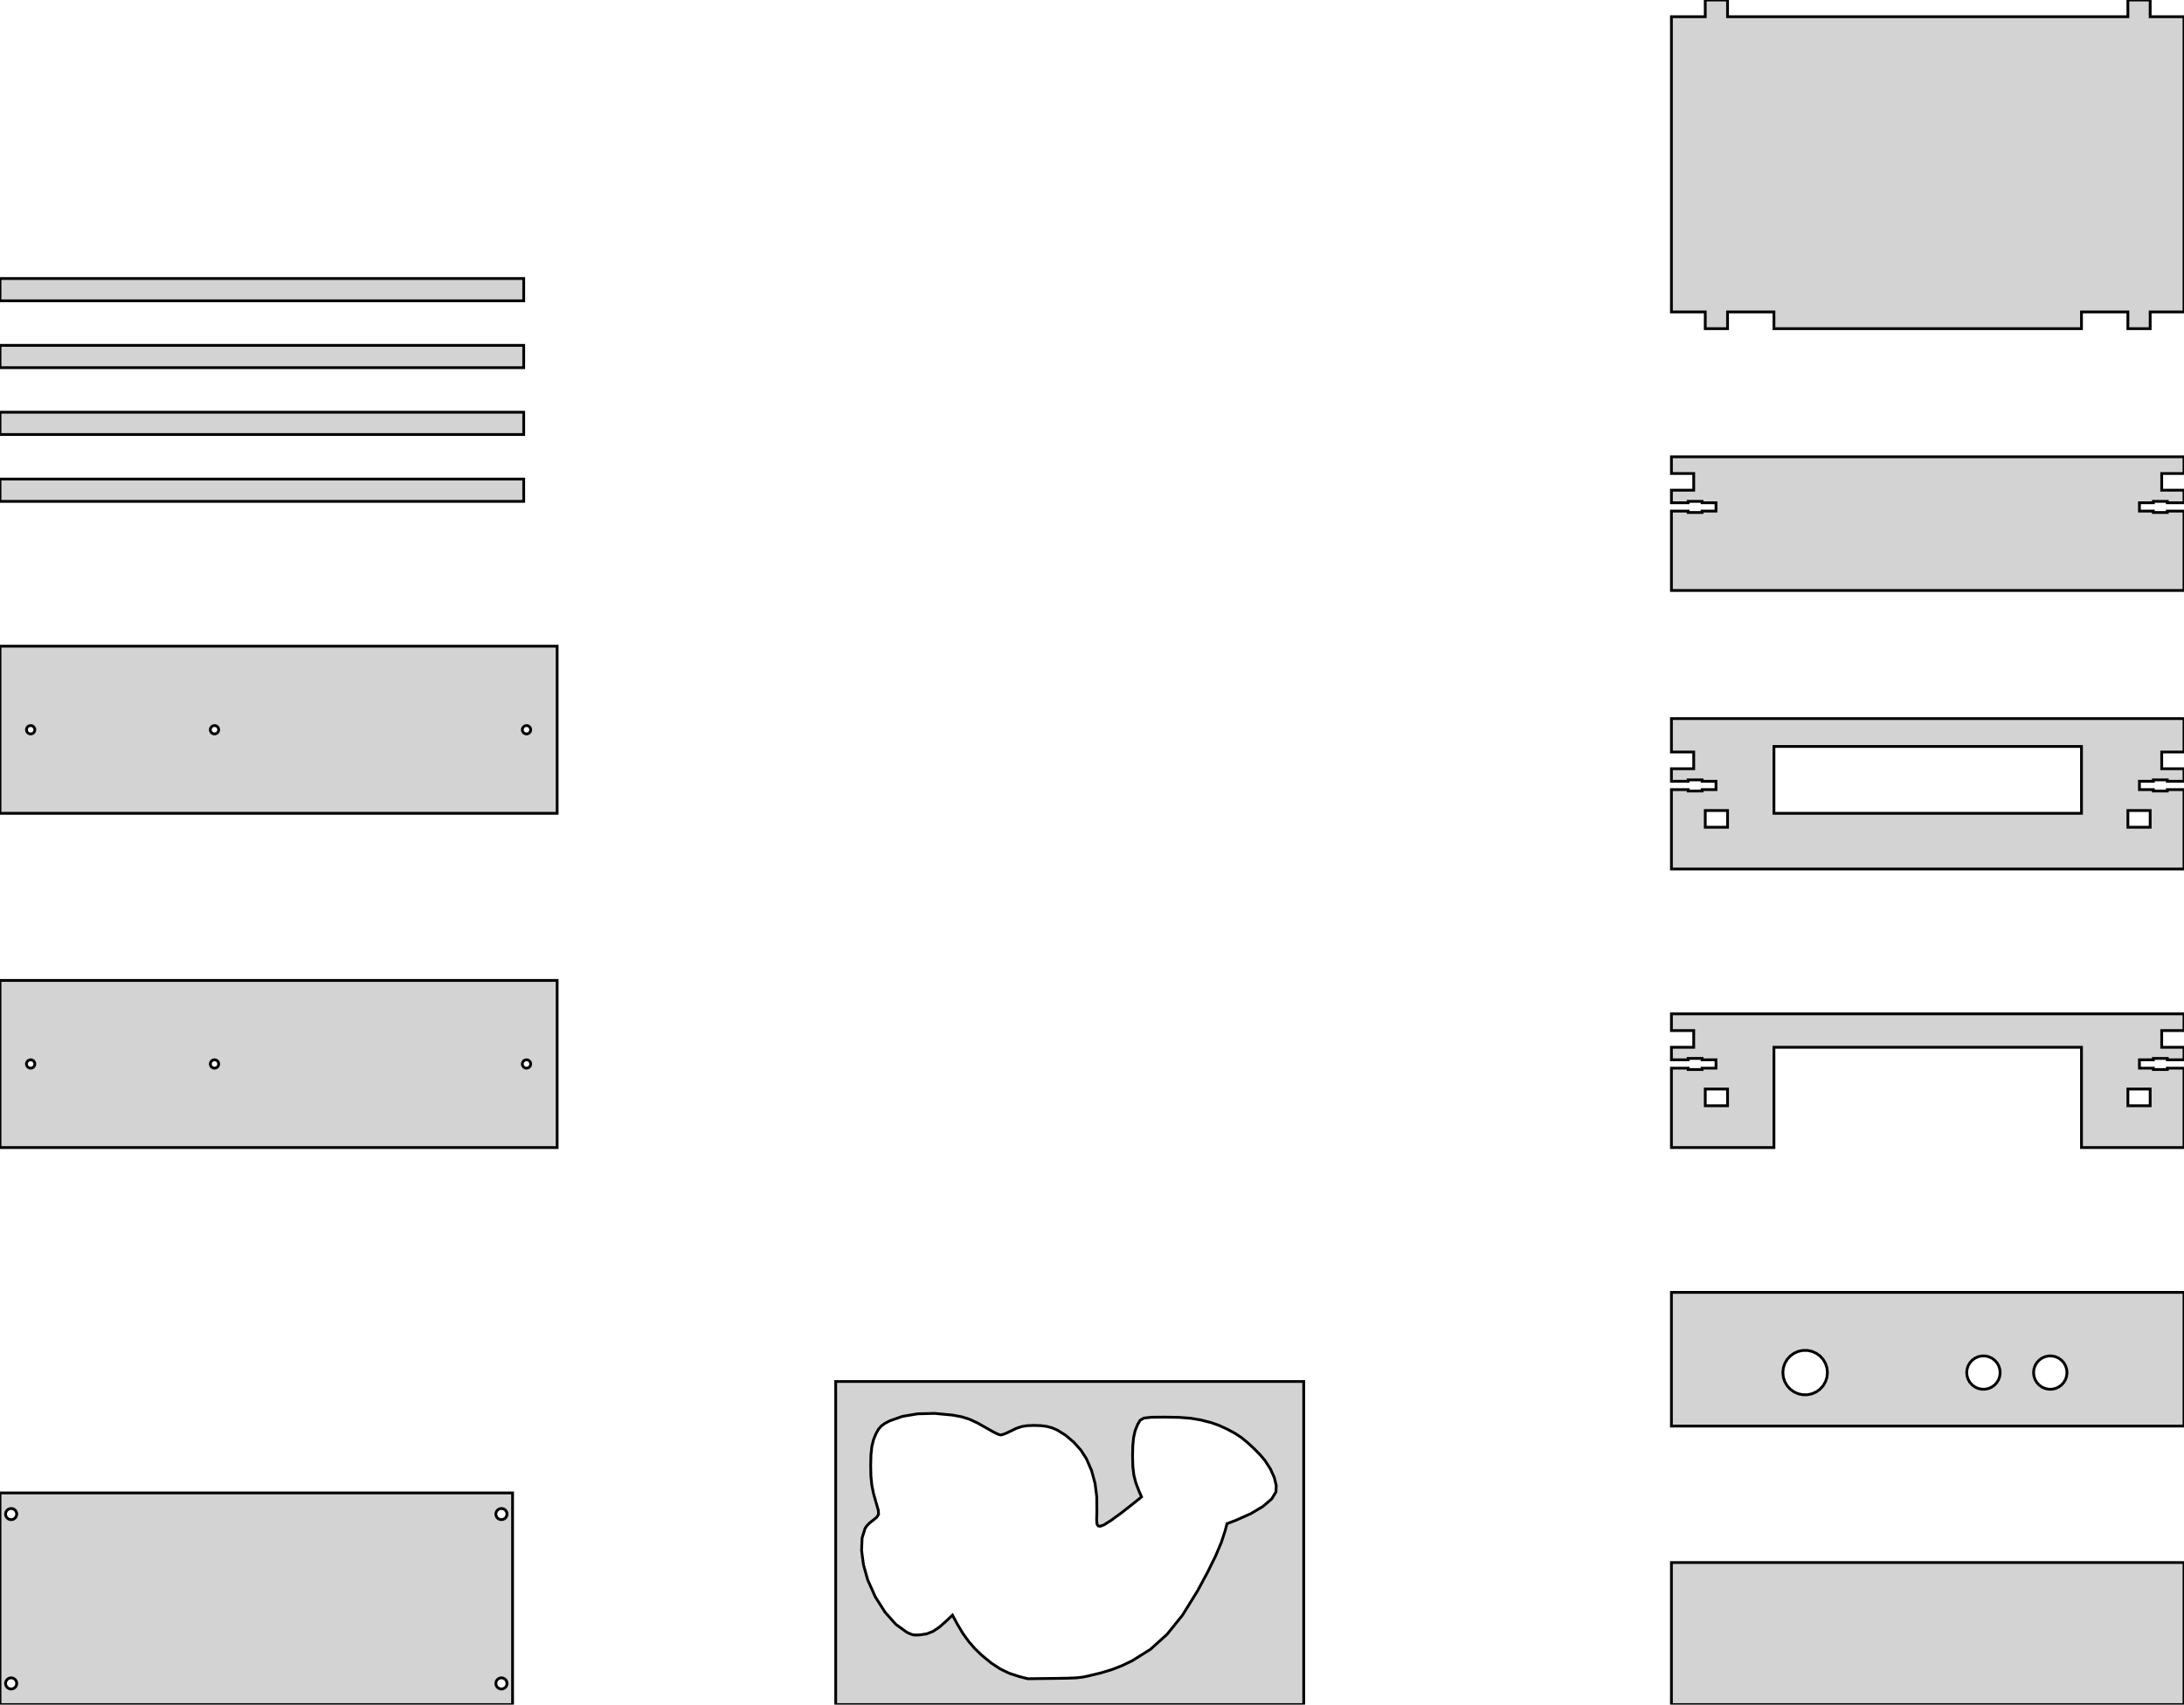 <?xml version="1.0" standalone="no"?>
<!DOCTYPE svg PUBLIC "-//W3C//DTD SVG 1.1//EN" "http://www.w3.org/Graphics/SVG/1.1/DTD/svg11.dtd">
<svg width="392" height="306" viewBox="0 -306 392 306" xmlns="http://www.w3.org/2000/svg" version="1.1">
<title>OpenSCAD Model</title>
<path d="
M 310.072,-250 L 318.4,-250 L 318.4,-247 L 373.6,-247 L 373.6,-250 L 381.928,-250
 L 381.928,-247 L 385.928,-247 L 385.928,-250 L 392,-250 L 392,-303 L 385.928,-303
 L 385.928,-306 L 381.928,-306 L 381.928,-303 L 310.072,-303 L 310.072,-306 L 306.072,-306
 L 306.072,-303 L 300,-303 L 300,-250 L 306.072,-250 L 306.072,-247 L 310.072,-247
 z
M 94,-256 L 0,-256 L 0,-252 L 94,-252 z
M 94,-244 L 0,-244 L 0,-240 L 94,-240 z
M 94,-232 L 0,-232 L 0,-228 L 94,-228 z
M 392,-214.25 L 389,-214.25 L 389,-214 L 386.5,-214 L 386.5,-214.25 L 384,-214.25
 L 384,-215.75 L 386.5,-215.75 L 386.5,-216 L 389,-216 L 389,-215.75 L 392,-215.75
 L 392,-218 L 388,-218 L 388,-221 L 392,-221 L 392,-224 L 300,-224
 L 300,-221 L 304,-221 L 304,-218 L 300,-218 L 300,-215.75 L 303,-215.75
 L 303,-216 L 305.5,-216 L 305.5,-215.75 L 308,-215.75 L 308,-214.25 L 305.5,-214.25
 L 305.5,-214 L 303,-214 L 303,-214.25 L 300,-214.25 L 300,-200 L 392,-200
 z
M 94,-220 L 0,-220 L 0,-216 L 94,-216 z
M 100,-190 L 0,-190 L 0,-160 L 100,-160 z
M 5.422,-174.254 L 5.268,-174.287 L 5.125,-174.35 L 4.998,-174.443 L 4.893,-174.559 L 4.815,-174.695
 L 4.766,-174.844 L 4.75,-175 L 4.766,-175.156 L 4.815,-175.305 L 4.893,-175.441 L 4.998,-175.557
 L 5.125,-175.65 L 5.268,-175.713 L 5.422,-175.746 L 5.578,-175.746 L 5.732,-175.713 L 5.875,-175.65
 L 6.002,-175.557 L 6.107,-175.441 L 6.185,-175.305 L 6.234,-175.156 L 6.25,-175 L 6.234,-174.844
 L 6.185,-174.695 L 6.107,-174.559 L 6.002,-174.443 L 5.875,-174.35 L 5.732,-174.287 L 5.578,-174.254
 z
M 38.422,-174.254 L 38.268,-174.287 L 38.125,-174.35 L 37.998,-174.443 L 37.893,-174.559 L 37.815,-174.695
 L 37.766,-174.844 L 37.75,-175 L 37.766,-175.156 L 37.815,-175.305 L 37.893,-175.441 L 37.998,-175.557
 L 38.125,-175.65 L 38.268,-175.713 L 38.422,-175.746 L 38.578,-175.746 L 38.732,-175.713 L 38.875,-175.65
 L 39.002,-175.557 L 39.107,-175.441 L 39.185,-175.305 L 39.234,-175.156 L 39.25,-175 L 39.234,-174.844
 L 39.185,-174.695 L 39.107,-174.559 L 39.002,-174.443 L 38.875,-174.35 L 38.732,-174.287 L 38.578,-174.254
 z
M 94.422,-174.254 L 94.268,-174.287 L 94.125,-174.35 L 93.998,-174.443 L 93.893,-174.559 L 93.815,-174.695
 L 93.766,-174.844 L 93.75,-175 L 93.766,-175.156 L 93.815,-175.305 L 93.893,-175.441 L 93.998,-175.557
 L 94.125,-175.65 L 94.268,-175.713 L 94.422,-175.746 L 94.578,-175.746 L 94.732,-175.713 L 94.875,-175.65
 L 95.002,-175.557 L 95.107,-175.441 L 95.185,-175.305 L 95.234,-175.156 L 95.25,-175 L 95.234,-174.844
 L 95.185,-174.695 L 95.107,-174.559 L 95.002,-174.443 L 94.875,-174.35 L 94.732,-174.287 L 94.578,-174.254
 z
M 392,-164.25 L 389,-164.25 L 389,-164 L 386.5,-164 L 386.5,-164.25 L 384,-164.25
 L 384,-165.75 L 386.5,-165.75 L 386.5,-166 L 389,-166 L 389,-165.75 L 392,-165.75
 L 392,-168 L 388,-168 L 388,-171 L 392,-171 L 392,-177 L 300,-177
 L 300,-171 L 304,-171 L 304,-168 L 300,-168 L 300,-165.75 L 303,-165.75
 L 303,-166 L 305.5,-166 L 305.5,-165.75 L 308,-165.75 L 308,-164.25 L 305.5,-164.25
 L 305.5,-164 L 303,-164 L 303,-164.25 L 300,-164.25 L 300,-150 L 392,-150
 z
M 318.4,-160 L 318.4,-172 L 373.6,-172 L 373.6,-160 z
M 381.928,-157.5 L 381.928,-160.5 L 385.928,-160.5 L 385.928,-157.5 z
M 306.072,-157.5 L 306.072,-160.5 L 310.072,-160.5 L 310.072,-157.5 z
M 100,-130 L 0,-130 L 0,-100 L 100,-100 z
M 94.422,-114.254 L 94.268,-114.287 L 94.125,-114.35 L 93.998,-114.443 L 93.893,-114.559 L 93.815,-114.695
 L 93.766,-114.844 L 93.75,-115 L 93.766,-115.156 L 93.815,-115.305 L 93.893,-115.441 L 93.998,-115.557
 L 94.125,-115.65 L 94.268,-115.713 L 94.422,-115.746 L 94.578,-115.746 L 94.732,-115.713 L 94.875,-115.65
 L 95.002,-115.557 L 95.107,-115.441 L 95.185,-115.305 L 95.234,-115.156 L 95.25,-115 L 95.234,-114.844
 L 95.185,-114.695 L 95.107,-114.559 L 95.002,-114.443 L 94.875,-114.35 L 94.732,-114.287 L 94.578,-114.254
 z
M 38.422,-114.254 L 38.268,-114.287 L 38.125,-114.35 L 37.998,-114.443 L 37.893,-114.559 L 37.815,-114.695
 L 37.766,-114.844 L 37.75,-115 L 37.766,-115.156 L 37.815,-115.305 L 37.893,-115.441 L 37.998,-115.557
 L 38.125,-115.65 L 38.268,-115.713 L 38.422,-115.746 L 38.578,-115.746 L 38.732,-115.713 L 38.875,-115.65
 L 39.002,-115.557 L 39.107,-115.441 L 39.185,-115.305 L 39.234,-115.156 L 39.25,-115 L 39.234,-114.844
 L 39.185,-114.695 L 39.107,-114.559 L 39.002,-114.443 L 38.875,-114.35 L 38.732,-114.287 L 38.578,-114.254
 z
M 5.422,-114.254 L 5.268,-114.287 L 5.125,-114.35 L 4.998,-114.443 L 4.893,-114.559 L 4.815,-114.695
 L 4.766,-114.844 L 4.75,-115 L 4.766,-115.156 L 4.815,-115.305 L 4.893,-115.441 L 4.998,-115.557
 L 5.125,-115.65 L 5.268,-115.713 L 5.422,-115.746 L 5.578,-115.746 L 5.732,-115.713 L 5.875,-115.65
 L 6.002,-115.557 L 6.107,-115.441 L 6.185,-115.305 L 6.234,-115.156 L 6.25,-115 L 6.234,-114.844
 L 6.185,-114.695 L 6.107,-114.559 L 6.002,-114.443 L 5.875,-114.35 L 5.732,-114.287 L 5.578,-114.254
 z
M 318.4,-118 L 373.6,-118 L 373.6,-100 L 392,-100 L 392,-114.25 L 389,-114.25
 L 389,-114 L 386.5,-114 L 386.5,-114.25 L 384,-114.25 L 384,-115.75 L 386.5,-115.75
 L 386.5,-116 L 389,-116 L 389,-115.75 L 392,-115.75 L 392,-118 L 388,-118
 L 388,-121 L 392,-121 L 392,-124 L 300,-124 L 300,-121 L 304,-121
 L 304,-118 L 300,-118 L 300,-115.75 L 303,-115.75 L 303,-116 L 305.5,-116
 L 305.5,-115.75 L 308,-115.75 L 308,-114.25 L 305.5,-114.25 L 305.5,-114 L 303,-114
 L 303,-114.25 L 300,-114.25 L 300,-100 L 318.4,-100 z
M 381.928,-107.5 L 381.928,-110.5 L 385.928,-110.5 L 385.928,-107.5 z
M 306.072,-107.5 L 306.072,-110.5 L 310.072,-110.5 L 310.072,-107.5 z
M 392,-74 L 300,-74 L 300,-50 L 392,-50 z
M 323.582,-55.622 L 322.764,-55.796 L 322,-56.136 L 321.323,-56.627 L 320.764,-57.249 L 320.346,-57.973
 L 320.087,-58.768 L 320,-59.6 L 320.087,-60.432 L 320.346,-61.227 L 320.764,-61.951 L 321.323,-62.573
 L 322,-63.064 L 322.764,-63.404 L 323.582,-63.578 L 324.418,-63.578 L 325.236,-63.404 L 326,-63.064
 L 326.677,-62.573 L 327.236,-61.951 L 327.654,-61.227 L 327.913,-60.432 L 328,-59.6 L 327.913,-58.768
 L 327.654,-57.973 L 327.236,-57.249 L 326.677,-56.627 L 326,-56.136 L 325.236,-55.796 L 324.418,-55.622
 z
M 355.686,-56.616 L 355.073,-56.747 L 354.5,-57.002 L 353.993,-57.371 L 353.573,-57.837 L 353.259,-58.38
 L 353.066,-58.976 L 353,-59.6 L 353.066,-60.224 L 353.259,-60.82 L 353.573,-61.363 L 353.993,-61.829
 L 354.5,-62.198 L 355.073,-62.453 L 355.686,-62.584 L 356.314,-62.584 L 356.927,-62.453 L 357.5,-62.198
 L 358.007,-61.829 L 358.427,-61.363 L 358.741,-60.82 L 358.934,-60.224 L 359,-59.6 L 358.934,-58.976
 L 358.741,-58.38 L 358.427,-57.837 L 358.007,-57.371 L 357.5,-57.002 L 356.927,-56.747 L 356.314,-56.616
 z
M 367.686,-56.616 L 367.073,-56.747 L 366.5,-57.002 L 365.993,-57.371 L 365.573,-57.837 L 365.259,-58.38
 L 365.066,-58.976 L 365,-59.6 L 365.066,-60.224 L 365.259,-60.82 L 365.573,-61.363 L 365.993,-61.829
 L 366.5,-62.198 L 367.073,-62.453 L 367.686,-62.584 L 368.314,-62.584 L 368.927,-62.453 L 369.5,-62.198
 L 370.007,-61.829 L 370.427,-61.363 L 370.741,-60.82 L 370.934,-60.224 L 371,-59.6 L 370.934,-58.976
 L 370.741,-58.38 L 370.427,-57.837 L 370.007,-57.371 L 369.5,-57.002 L 368.927,-56.747 L 368.314,-56.616
 z
M 234,-58 L 150,-58 L 150,-0 L 234,-0 z
M 182.888,-5.053 L 181.15,-5.618 L 179.531,-6.4 L 177.919,-7.461 L 176.201,-8.866 L 174.969,-10.056
 L 173.849,-11.351 L 172.833,-12.76 L 171.917,-14.29 L 170.952,-16.06 L 169.937,-15.082 L 168.616,-13.913
 L 167.457,-13.141 L 166.331,-12.698 L 165.108,-12.516 L 164.374,-12.485 L 163.875,-12.525 L 163.404,-12.679
 L 162.754,-12.987 L 160.787,-14.405 L 158.841,-16.609 L 157.099,-19.352 L 155.742,-22.391 L 154.98,-25.107
 L 154.642,-27.673 L 154.734,-29.903 L 155.27,-31.617 L 155.494,-31.966 L 155.789,-32.313 L 156.158,-32.663
 L 157.365,-33.625 L 157.691,-34.149 L 157.646,-34.877 L 157.295,-36.093 L 156.792,-37.862 L 156.479,-39.416
 L 156.319,-40.996 L 156.276,-42.846 L 156.324,-44.79 L 156.482,-46.297 L 156.776,-47.527 L 157.234,-48.645
 L 157.666,-49.409 L 158.149,-49.982 L 158.78,-50.456 L 159.658,-50.922 L 161.992,-51.744 L 164.719,-52.197
 L 167.748,-52.274 L 170.989,-51.967 L 172.603,-51.665 L 173.982,-51.237 L 175.45,-50.556 L 177.328,-49.495
 L 178.164,-49.019 L 178.824,-48.678 L 179.31,-48.474 L 179.618,-48.405 L 179.885,-48.454 L 180.282,-48.589
 L 180.759,-48.788 L 181.262,-49.032 L 182.405,-49.581 L 183.381,-49.911 L 184.393,-50.073 L 185.641,-50.115
 L 186.868,-50.071 L 187.913,-49.931 L 188.843,-49.68 L 189.724,-49.304 L 191.281,-48.339 L 192.752,-47.084
 L 194.026,-45.647 L 194.998,-44.133 L 195.933,-41.98 L 196.546,-39.73 L 196.854,-37.298 L 196.874,-34.597
 L 196.836,-33.188 L 196.896,-32.411 L 197.101,-32.081 L 197.493,-32.013 L 198.197,-32.288 L 199.465,-33.093
 L 201.252,-34.398 L 203.515,-36.174 L 204.894,-37.284 L 204.407,-38.408 L 203.855,-39.841 L 203.512,-41.202
 L 203.334,-42.722 L 203.28,-44.628 L 203.323,-46.513 L 203.474,-47.991 L 203.754,-49.201 L 204.187,-50.277
 L 204.638,-51.037 L 205.323,-51.435 L 206.673,-51.586 L 209.119,-51.607 L 211.659,-51.56 L 213.679,-51.404
 L 215.485,-51.102 L 217.387,-50.618 L 218.732,-50.142 L 220.215,-49.474 L 221.637,-48.709 L 222.804,-47.945
 L 223.917,-47.033 L 225.104,-45.935 L 226.198,-44.818 L 227.026,-43.846 L 228.029,-42.295 L 228.724,-40.749
 L 229.066,-39.333 L 229.013,-38.172 L 228.256,-36.924 L 226.711,-35.593 L 224.515,-34.278 L 221.806,-33.077
 L 220.238,-32.48 L 219.875,-31.134 L 219.199,-29.08 L 218.166,-26.642 L 216.745,-23.752 L 214.907,-20.347
 L 212.232,-16.039 L 209.477,-12.615 L 206.511,-9.936 L 203.204,-7.864 L 201.366,-6.983 L 199.566,-6.281
 L 197.591,-5.683 L 195.222,-5.113 L 194.206,-4.914 L 193.138,-4.8 L 191.562,-4.737 L 189.021,-4.697
 L 184.46,-4.642 z
M 92,-38 L 0,-38 L 0,-0 L 92,-0 z
M 89.895,-33.206 L 89.691,-33.249 L 89.5,-33.334 L 89.331,-33.457 L 89.191,-33.612 L 89.086,-33.793
 L 89.022,-33.992 L 89,-34.2 L 89.022,-34.408 L 89.086,-34.607 L 89.191,-34.788 L 89.331,-34.943
 L 89.5,-35.066 L 89.691,-35.151 L 89.895,-35.194 L 90.105,-35.194 L 90.309,-35.151 L 90.5,-35.066
 L 90.669,-34.943 L 90.809,-34.788 L 90.913,-34.607 L 90.978,-34.408 L 91,-34.2 L 90.978,-33.992
 L 90.913,-33.793 L 90.809,-33.612 L 90.669,-33.457 L 90.5,-33.334 L 90.309,-33.249 L 90.105,-33.206
 z
M 1.895,-33.206 L 1.691,-33.249 L 1.5,-33.334 L 1.331,-33.457 L 1.191,-33.612 L 1.086,-33.793
 L 1.022,-33.992 L 1,-34.2 L 1.022,-34.408 L 1.086,-34.607 L 1.191,-34.788 L 1.331,-34.943
 L 1.5,-35.066 L 1.691,-35.151 L 1.895,-35.194 L 2.105,-35.194 L 2.309,-35.151 L 2.5,-35.066
 L 2.669,-34.943 L 2.809,-34.788 L 2.914,-34.607 L 2.978,-34.408 L 3,-34.2 L 2.978,-33.992
 L 2.914,-33.793 L 2.809,-33.612 L 2.669,-33.457 L 2.5,-33.334 L 2.309,-33.249 L 2.105,-33.206
 z
M 89.895,-2.805 L 89.691,-2.849 L 89.5,-2.934 L 89.331,-3.057 L 89.191,-3.212 L 89.086,-3.393
 L 89.022,-3.592 L 89,-3.8 L 89.022,-4.008 L 89.086,-4.207 L 89.191,-4.388 L 89.331,-4.543
 L 89.5,-4.666 L 89.691,-4.751 L 89.895,-4.795 L 90.105,-4.795 L 90.309,-4.751 L 90.5,-4.666
 L 90.669,-4.543 L 90.809,-4.388 L 90.913,-4.207 L 90.978,-4.008 L 91,-3.8 L 90.978,-3.592
 L 90.913,-3.393 L 90.809,-3.212 L 90.669,-3.057 L 90.5,-2.934 L 90.309,-2.849 L 90.105,-2.805
 z
M 1.895,-2.805 L 1.691,-2.849 L 1.5,-2.934 L 1.331,-3.057 L 1.191,-3.212 L 1.086,-3.393
 L 1.022,-3.592 L 1,-3.8 L 1.022,-4.008 L 1.086,-4.207 L 1.191,-4.388 L 1.331,-4.543
 L 1.5,-4.666 L 1.691,-4.751 L 1.895,-4.795 L 2.105,-4.795 L 2.309,-4.751 L 2.5,-4.666
 L 2.669,-4.543 L 2.809,-4.388 L 2.914,-4.207 L 2.978,-4.008 L 3,-3.8 L 2.978,-3.592
 L 2.914,-3.393 L 2.809,-3.212 L 2.669,-3.057 L 2.5,-2.934 L 2.309,-2.849 L 2.105,-2.805
 z
M 392,-25.5 L 300,-25.5 L 300,-0 L 392,-0 z
" stroke="black" fill="lightgray" stroke-width="0.5"/></svg>
